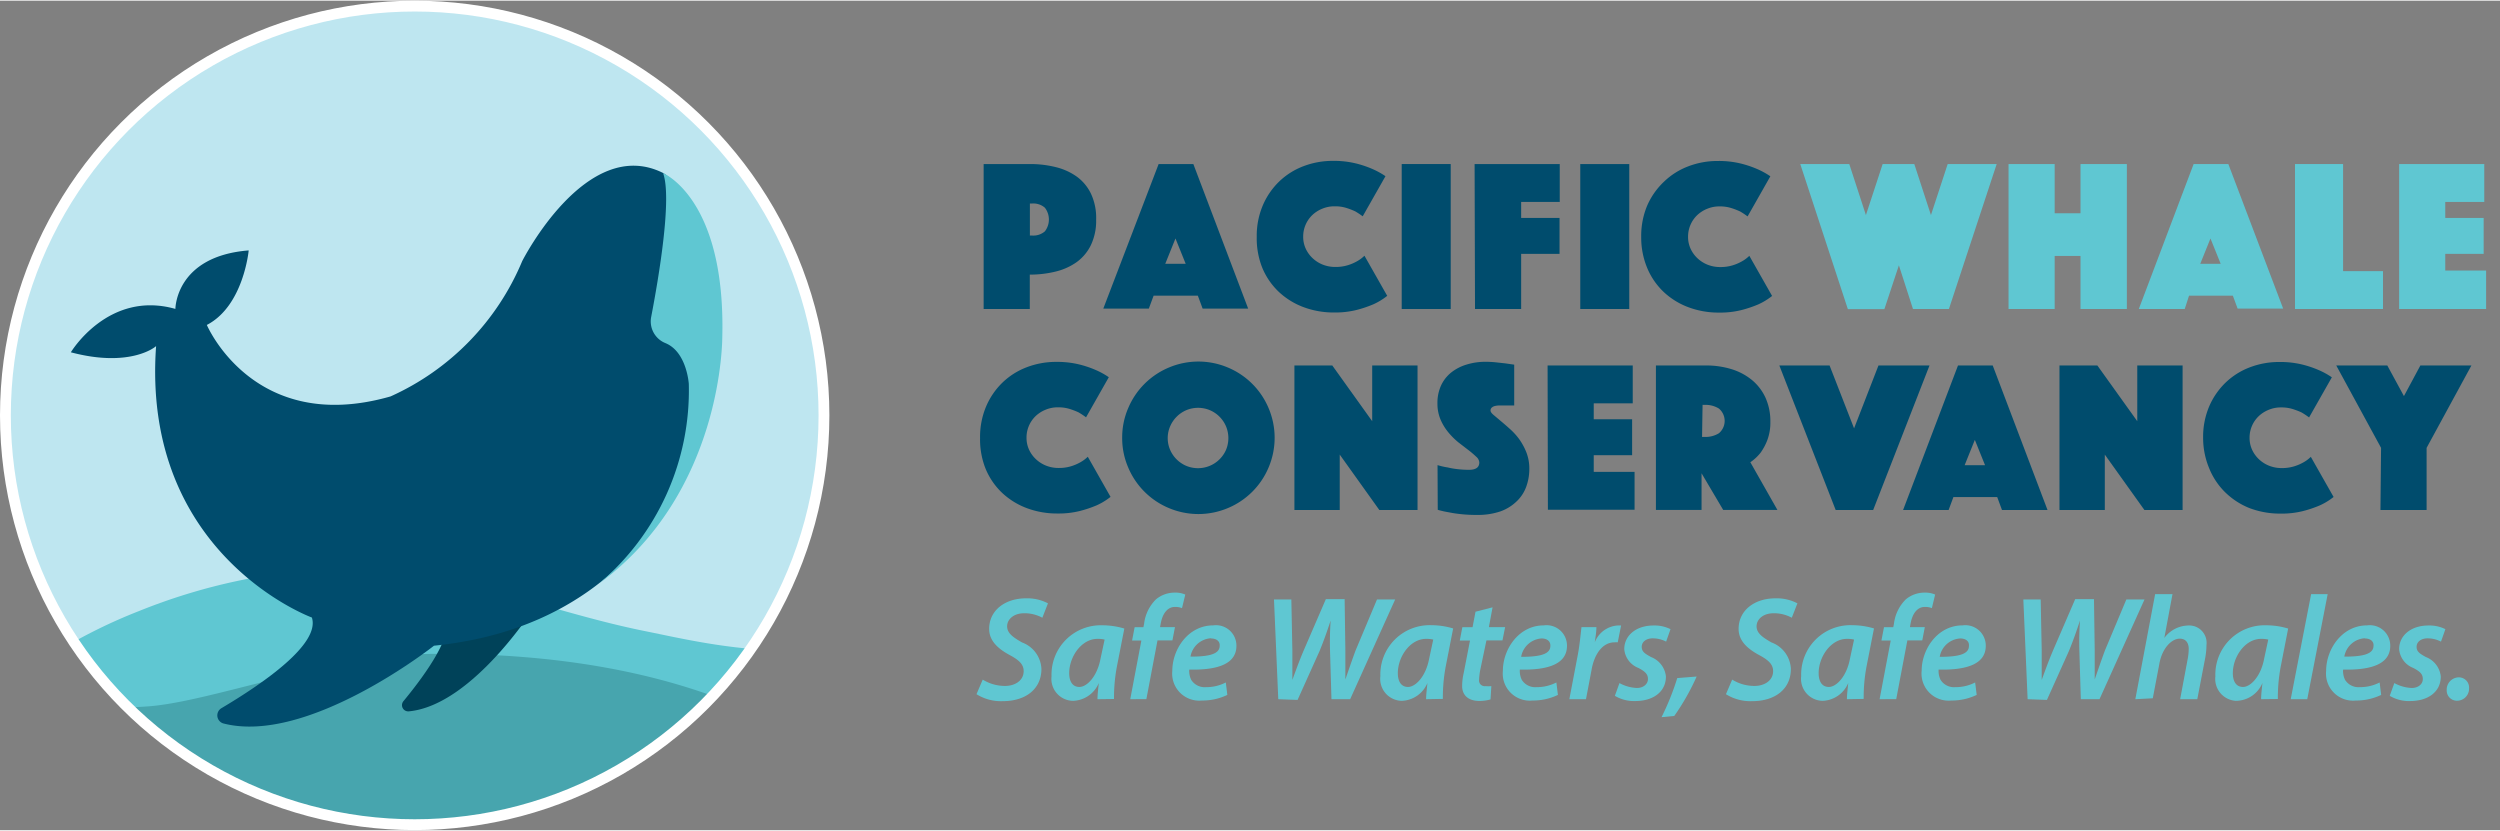 <svg id="Layer_1" data-name="Layer 1" xmlns="http://www.w3.org/2000/svg" xmlns:xlink="http://www.w3.org/1999/xlink" width="3.4in" height="1.13in" viewBox="0 0 244.88 81.25"><rect x="0" y="0" width="244.88" height="81.25" fill="#808080" stroke="none"/><defs><clipPath id="clip-path"><circle cx="40.62" cy="40.62" r="40.09" fill="none"/></clipPath></defs><title>logo-pwc-footer</title><path d="M107.37,21.44a5.57,5.57,0,0,1-.51,2.49,4.46,4.46,0,0,1-1.39,1.67,6,6,0,0,1-2.06.93,10.35,10.35,0,0,1-2.54.3V30.2H96.35V16h4.52a10.35,10.35,0,0,1,2.54.3,6,6,0,0,1,2.06.93,4.46,4.46,0,0,1,1.39,1.67A5.58,5.58,0,0,1,107.37,21.44ZM100.88,23h.19a1.71,1.71,0,0,0,1.28-.41,1.9,1.9,0,0,0,0-2.31,1.71,1.71,0,0,0-1.28-.41h-.19Z" fill="#004c6d"/><path d="M113.49,16h3.4l5.37,14.16h-4.46l-.47-1.27H113l-.47,1.27h-4.46Zm2.65,9.77-1-2.48-1,2.48Z" fill="#004c6d"/><path d="M123.1,23.13a7.64,7.64,0,0,1,.59-3.07,7.16,7.16,0,0,1,1.61-2.35,7,7,0,0,1,2.38-1.5,8,8,0,0,1,2.89-.52,9,9,0,0,1,2.16.23,10.22,10.22,0,0,1,1.62.53,7.63,7.63,0,0,1,1.36.74l-2.23,3.93a7.63,7.63,0,0,0-.74-.49,7.28,7.28,0,0,0-.86-.33,3.73,3.73,0,0,0-1.14-.16,3.07,3.07,0,0,0-1.21.23,3.11,3.11,0,0,0-1,.64,2.91,2.91,0,0,0-.88,2.1,2.77,2.77,0,0,0,.24,1.16,3,3,0,0,0,.67.94,3.15,3.15,0,0,0,1,.64,3.29,3.29,0,0,0,1.25.23,4,4,0,0,0,1.21-.17,4.45,4.45,0,0,0,.89-.38,3.3,3.3,0,0,0,.74-.55l2.23,3.93a6.3,6.3,0,0,1-1.36.83,11.49,11.49,0,0,1-1.63.55,8.5,8.5,0,0,1-2.19.25,8.4,8.4,0,0,1-3.06-.54,7.22,7.22,0,0,1-2.42-1.52,6.88,6.88,0,0,1-1.59-2.35A7.74,7.74,0,0,1,123.1,23.13Z" fill="#004c6d"/><path d="M137.3,16h4.8V30.2h-4.8Z" fill="#004c6d"/><path d="M144.44,16h8.34v3.71H149v1.57h3.76v3.52H149V30.2h-4.52Z" fill="#004c6d"/><path d="M154.79,16h4.8V30.2h-4.8Z" fill="#004c6d"/><path d="M160.76,23.13a7.64,7.64,0,0,1,.59-3.07A7.16,7.16,0,0,1,163,17.72a7,7,0,0,1,2.38-1.5,8,8,0,0,1,2.89-.52,9,9,0,0,1,2.16.23,10.22,10.22,0,0,1,1.62.53,7.63,7.63,0,0,1,1.36.74l-2.23,3.93a7.63,7.63,0,0,0-.74-.49,7.28,7.28,0,0,0-.86-.33,3.73,3.73,0,0,0-1.14-.16,3.07,3.07,0,0,0-1.21.23,3.11,3.11,0,0,0-1,.64,2.91,2.91,0,0,0-.88,2.1,2.77,2.77,0,0,0,.24,1.16,3,3,0,0,0,.67.94,3.15,3.15,0,0,0,1,.64,3.29,3.29,0,0,0,1.25.23,4,4,0,0,0,1.21-.17,4.45,4.45,0,0,0,.89-.38,3.3,3.3,0,0,0,.74-.55l2.23,3.93a6.3,6.3,0,0,1-1.36.83,11.49,11.49,0,0,1-1.63.55,8.5,8.5,0,0,1-2.19.25,8.4,8.4,0,0,1-3.06-.54,7.22,7.22,0,0,1-2.42-1.52,6.88,6.88,0,0,1-1.59-2.35A7.74,7.74,0,0,1,160.76,23.13Z" fill="#004c6d"/><path d="M176.34,16h4.8L182.77,21,184.41,16h3.1L189.14,21,190.78,16h4.8L190.9,30.2h-3.52L186,25.92l-1.42,4.29H181Z" fill="#5fc7d2"/><path d="M196.74,16h4.52v4.82h2.53V16h4.54V30.2h-4.54V25h-2.53V30.2h-4.52Z" fill="#5fc7d2"/><path d="M214.87,16h3.4l5.37,14.16h-4.46l-.47-1.27h-4.29L214,30.2H209.5Zm2.65,9.77-1-2.48-1,2.48Z" fill="#5fc7d2"/><path d="M224.8,16h4.71V26.49h3.91V30.2H224.8Z" fill="#5fc7d2"/><path d="M235,16h8.34v3.71h-3.82v1.57h3.76v3.52h-3.76v1.63h4V30.2H235Z" fill="#5fc7d2"/><path d="M96,42.82a7.64,7.64,0,0,1,.59-3.07,7.16,7.16,0,0,1,1.61-2.35,7,7,0,0,1,2.38-1.5,8,8,0,0,1,2.89-.52,9,9,0,0,1,2.16.23,10.22,10.22,0,0,1,1.62.53,7.63,7.63,0,0,1,1.36.74l-2.23,3.93a7.63,7.63,0,0,0-.74-.49,7.28,7.28,0,0,0-.86-.33,3.73,3.73,0,0,0-1.14-.16,3.07,3.07,0,0,0-1.21.23,3.11,3.11,0,0,0-1,.64,2.91,2.91,0,0,0-.88,2.1,2.77,2.77,0,0,0,.24,1.16,3,3,0,0,0,.67.94,3.15,3.15,0,0,0,1,.64,3.29,3.29,0,0,0,1.25.23,4,4,0,0,0,1.21-.17,4.45,4.45,0,0,0,.89-.38,3.3,3.3,0,0,0,.74-.55l2.23,3.93a6.3,6.3,0,0,1-1.36.83,11.49,11.49,0,0,1-1.63.55,8.5,8.5,0,0,1-2.19.25,8.4,8.4,0,0,1-3.06-.54,7.22,7.22,0,0,1-2.42-1.52,6.88,6.88,0,0,1-1.59-2.35A7.74,7.74,0,0,1,96,42.82Z" fill="#004c6d"/><path d="M109.92,42.82a7.23,7.23,0,0,1,.58-2.89,7.43,7.43,0,0,1,4-4,7.43,7.43,0,0,1,5.77,0,7.43,7.43,0,0,1,4,4,7.43,7.43,0,0,1,0,5.77,7.42,7.42,0,0,1-4,4,7.43,7.43,0,0,1-5.77,0,7.42,7.42,0,0,1-4-4A7.22,7.22,0,0,1,109.92,42.82Zm4.46,0a2.88,2.88,0,0,0,.23,1.16,3,3,0,0,0,1.58,1.58,3,3,0,0,0,2.31,0A3,3,0,0,0,120.09,44a3,3,0,0,0,0-2.31,3,3,0,0,0-1.58-1.58,3,3,0,0,0-2.31,0,3,3,0,0,0-1.58,1.58A2.88,2.88,0,0,0,114.38,42.82Z" fill="#004c6d"/><path d="M126.79,35.73h3.71l3.91,5.46V35.73h4.44V49.89h-3.74l-3.88-5.43v5.43h-4.44Z" fill="#004c6d"/><path d="M140.81,45.49a7,7,0,0,0,1,.23,7.74,7.74,0,0,0,1,.17,9.33,9.33,0,0,0,1.09.06q1,0,1-.72a.81.81,0,0,0-.3-.56,9.23,9.23,0,0,0-.75-.64l-1-.77a7.1,7.1,0,0,1-1-1,5.09,5.09,0,0,1-.75-1.24,4,4,0,0,1-.3-1.58,4.08,4.08,0,0,1,.36-1.76,3.54,3.54,0,0,1,1-1.27,4.49,4.49,0,0,1,1.5-.77,6.2,6.2,0,0,1,1.84-.27,9.87,9.87,0,0,1,1,.05l.91.1.91.13v4l-.38,0-.38,0-.45,0h-.32a1.94,1.94,0,0,0-.36.05.73.73,0,0,0-.3.15.37.37,0,0,0-.13.3q0,.17.29.42l.7.59q.41.34.91.79a6.38,6.38,0,0,1,.91,1,6,6,0,0,1,.7,1.29,4.33,4.33,0,0,1,.29,1.61,5.08,5.08,0,0,1-.3,1.75,3.72,3.72,0,0,1-.92,1.42,4.42,4.42,0,0,1-1.6,1,6.86,6.86,0,0,1-2.31.35,14.05,14.05,0,0,1-1.5-.07q-.69-.07-1.22-.18a10.17,10.17,0,0,1-1.12-.25Z" fill="#004c6d"/><path d="M151.59,35.73h8.34v3.71h-3.82V41h3.76v3.52h-3.76v1.63h4v3.71h-8.49Z" fill="#004c6d"/><path d="M162.2,35.73h4.88a8.42,8.42,0,0,1,2.52.36,5.86,5.86,0,0,1,2,1.06,4.87,4.87,0,0,1,1.33,1.73,5.57,5.57,0,0,1,.48,2.37,4.86,4.86,0,0,1-.3,1.8,5.54,5.54,0,0,1-.66,1.23,4.59,4.59,0,0,1-1,.93l2.65,4.67h-5.31l-2.12-3.59v3.59H162.2Zm4.52,7H167a2.48,2.48,0,0,0,1.37-.36,1.58,1.58,0,0,0,0-2.42,2.48,2.48,0,0,0-1.37-.36h-.23Z" fill="#004c6d"/><path d="M179.21,35.73l2.4,6.16L184,35.73H189l-5.52,14.16h-3.67l-5.52-14.16Z" fill="#004c6d"/><path d="M191.79,35.73h3.4l5.37,14.16H196.1l-.47-1.27h-4.29l-.47,1.27h-4.46Zm2.65,9.77-1-2.48-1,2.48Z" fill="#004c6d"/><path d="M201.73,35.73h3.71l3.91,5.46V35.73h4.44V49.89h-3.74l-3.88-5.43v5.43h-4.44Z" fill="#004c6d"/><path d="M215.8,42.82a7.64,7.64,0,0,1,.59-3.07A7.16,7.16,0,0,1,218,37.41a7,7,0,0,1,2.38-1.5,8,8,0,0,1,2.89-.52,9,9,0,0,1,2.16.23,10.22,10.22,0,0,1,1.62.53,7.63,7.63,0,0,1,1.36.74l-2.23,3.93a7.63,7.63,0,0,0-.74-.49,7.28,7.28,0,0,0-.86-.33,3.73,3.73,0,0,0-1.14-.16,3.07,3.07,0,0,0-1.21.23,3.11,3.11,0,0,0-1,.64,2.91,2.91,0,0,0-.88,2.1,2.77,2.77,0,0,0,.24,1.16,3,3,0,0,0,.67.94,3.15,3.15,0,0,0,1,.64,3.29,3.29,0,0,0,1.25.23,4,4,0,0,0,1.21-.17,4.45,4.45,0,0,0,.89-.38,3.3,3.3,0,0,0,.74-.55l2.23,3.93a6.3,6.3,0,0,1-1.36.83,11.49,11.49,0,0,1-1.63.55,8.5,8.5,0,0,1-2.19.25,8.4,8.4,0,0,1-3.06-.54A7.22,7.22,0,0,1,218,48.19a6.88,6.88,0,0,1-1.59-2.35A7.74,7.74,0,0,1,215.8,42.82Z" fill="#004c6d"/><path d="M233.23,43.8l-4.39-8.07h5l1.63,3,1.61-3h5l-4.39,8.07v6.09h-4.52Z" fill="#004c6d"/><path d="M96.26,66.5a4.11,4.11,0,0,0,2.2.62c.94,0,1.81-.51,1.81-1.45,0-.64-.42-1.07-1.38-1.58-1.13-.61-2-1.39-2-2.55,0-1.87,1.62-3,3.59-3a4.36,4.36,0,0,1,2.17.49l-.55,1.41a3.68,3.68,0,0,0-1.77-.44c-1.07,0-1.68.62-1.68,1.28s.55,1.06,1.46,1.58a2.9,2.9,0,0,1,1.9,2.59c0,2-1.58,3.16-3.77,3.16a4.51,4.51,0,0,1-2.59-.68Z" fill="#5fc7d2"/><path d="M107.5,68.42c0-.42.07-1,.13-1.59h0a2.83,2.83,0,0,1-2.52,1.75A2.15,2.15,0,0,1,103,66.18a4.83,4.83,0,0,1,5-5,7.48,7.48,0,0,1,2.13.32l-.72,3.68a16.41,16.41,0,0,0-.29,3.22Zm.7-5.84a2.83,2.83,0,0,0-.7-.07c-1.57,0-2.77,1.75-2.77,3.36,0,.74.28,1.35,1,1.35s1.74-1,2.07-2.78Z" fill="#5fc7d2"/><path d="M110.71,68.42l1.09-5.75h-.91l.25-1.3H112l.07-.36a4,4,0,0,1,1.17-2.38,2.85,2.85,0,0,1,1.86-.65,2.37,2.37,0,0,1,1,.19l-.32,1.33a1.81,1.81,0,0,0-.68-.12c-.8,0-1.25.74-1.41,1.65l-.06.33h1.46l-.25,1.3h-1.46l-1.09,5.75Z" fill="#5fc7d2"/><path d="M120.22,68a5.67,5.67,0,0,1-2.49.55,2.65,2.65,0,0,1-2.9-2.91c0-2.13,1.57-4.45,4-4.45a2,2,0,0,1,2.28,2c0,1.81-1.9,2.39-4.62,2.33a2,2,0,0,0,.19,1,1.56,1.56,0,0,0,1.45.72,4.17,4.17,0,0,0,1.94-.46Zm-1.61-5.55a2.17,2.17,0,0,0-2,1.8c1.74,0,2.86-.22,2.86-1.06C119.51,62.74,119.15,62.47,118.61,62.47Z" fill="#5fc7d2"/><path d="M125.21,68.42l-.42-9.77h1.7l.1,5c0,1.22,0,2.12,0,2.88h0c.3-.81.59-1.65,1.09-2.84l2.19-5.07h1.84l.07,4.93c0,1.22,0,2.13,0,2.94h0c.32-.93.64-1.86,1-2.84l2.1-5h1.78l-4.41,9.77h-1.83l-.14-4.71a30.37,30.37,0,0,1,.06-3h0c-.33,1-.64,1.91-1.09,3l-2.15,4.78Z" fill="#5fc7d2"/><path d="M139.69,68.42c0-.42.07-1,.13-1.59h0a2.83,2.83,0,0,1-2.52,1.75,2.15,2.15,0,0,1-2.09-2.41,4.83,4.83,0,0,1,5-5,7.48,7.48,0,0,1,2.13.32l-.72,3.68a16.41,16.41,0,0,0-.29,3.22Zm.7-5.84a2.83,2.83,0,0,0-.7-.07c-1.57,0-2.77,1.75-2.77,3.36,0,.74.28,1.35,1,1.35s1.74-1,2.07-2.78Z" fill="#5fc7d2"/><path d="M146.2,59.42l-.36,1.94h1.59l-.26,1.3H145.6L145,65.52a6.17,6.17,0,0,0-.12,1,.55.55,0,0,0,.62.62,3.66,3.66,0,0,0,.58,0L146,68.44a3.84,3.84,0,0,1-1.1.15c-1.16,0-1.68-.64-1.68-1.45a5.79,5.79,0,0,1,.16-1.32l.61-3.15h-1l.25-1.3h1l.29-1.52Z" fill="#5fc7d2"/><path d="M152.6,68a5.67,5.67,0,0,1-2.49.55,2.65,2.65,0,0,1-2.9-2.91c0-2.13,1.57-4.45,4-4.45a2,2,0,0,1,2.28,2c0,1.81-1.9,2.39-4.62,2.33a2,2,0,0,0,.19,1,1.56,1.56,0,0,0,1.45.72,4.17,4.17,0,0,0,1.94-.46ZM151,62.47a2.17,2.17,0,0,0-2,1.8c1.74,0,2.86-.22,2.86-1.06C151.89,62.74,151.53,62.47,151,62.47Z" fill="#5fc7d2"/><path d="M153.72,68.42l.83-4.35c.19-1,.28-2.07.36-2.71h1.46c0,.48-.09,1-.16,1.49h0a2.59,2.59,0,0,1,2.22-1.65l.36,0-.33,1.65a2,2,0,0,0-.32,0c-1.2,0-2,1.22-2.25,2.73l-.54,2.84Z" fill="#5fc7d2"/><path d="M158.63,66.84a3.85,3.85,0,0,0,1.7.48c.68,0,1.09-.41,1.09-.87s-.23-.72-.93-1.09a2.17,2.17,0,0,1-1.39-1.84c0-1.36,1.19-2.32,2.86-2.32a3.51,3.51,0,0,1,1.67.36l-.43,1.22a2.82,2.82,0,0,0-1.32-.32c-.64,0-1.07.35-1.07.83s.32.67.91,1a2.29,2.29,0,0,1,1.46,1.9c0,1.55-1.3,2.41-3,2.41a3.65,3.65,0,0,1-2-.51Z" fill="#5fc7d2"/><path d="M162.75,70.18a25.08,25.08,0,0,0,1.54-3.83l1.9-.15A22.64,22.64,0,0,1,164,70.06Z" fill="#5fc7d2"/><path d="M169.67,66.5a4.11,4.11,0,0,0,2.2.62c.94,0,1.81-.51,1.81-1.45,0-.64-.42-1.07-1.38-1.58-1.13-.61-2-1.39-2-2.55,0-1.87,1.62-3,3.59-3a4.36,4.36,0,0,1,2.17.49l-.55,1.41a3.68,3.68,0,0,0-1.77-.44c-1.07,0-1.68.62-1.68,1.28s.55,1.06,1.46,1.58a2.9,2.9,0,0,1,1.9,2.59c0,2-1.58,3.16-3.77,3.16a4.51,4.51,0,0,1-2.59-.68Z" fill="#5fc7d2"/><path d="M180.91,68.42c0-.42.07-1,.13-1.59h0a2.83,2.83,0,0,1-2.52,1.75,2.15,2.15,0,0,1-2.09-2.41,4.83,4.83,0,0,1,5-5,7.48,7.48,0,0,1,2.13.32l-.72,3.68a16.41,16.41,0,0,0-.29,3.22Zm.7-5.84a2.83,2.83,0,0,0-.7-.07c-1.57,0-2.77,1.75-2.77,3.36,0,.74.28,1.35,1,1.35s1.74-1,2.07-2.78Z" fill="#5fc7d2"/><path d="M184.11,68.42l1.09-5.75h-.91l.25-1.3h.91l.07-.36a4,4,0,0,1,1.17-2.38,2.85,2.85,0,0,1,1.86-.65,2.37,2.37,0,0,1,1,.19l-.32,1.33a1.81,1.81,0,0,0-.68-.12c-.8,0-1.25.74-1.41,1.65l-.06.33h1.46l-.25,1.3h-1.46l-1.09,5.75Z" fill="#5fc7d2"/><path d="M193.62,68a5.67,5.67,0,0,1-2.49.55,2.65,2.65,0,0,1-2.9-2.91c0-2.13,1.57-4.45,4-4.45a2,2,0,0,1,2.28,2c0,1.81-1.9,2.39-4.62,2.33a2,2,0,0,0,.19,1,1.56,1.56,0,0,0,1.45.72,4.17,4.17,0,0,0,1.94-.46ZM192,62.47a2.17,2.17,0,0,0-2,1.8c1.74,0,2.86-.22,2.86-1.06C192.91,62.74,192.55,62.47,192,62.47Z" fill="#5fc7d2"/><path d="M198.61,68.42l-.42-9.77h1.7l.1,5c0,1.22,0,2.12,0,2.88h0c.3-.81.59-1.65,1.09-2.84l2.19-5.07h1.84l.07,4.93c0,1.22,0,2.13,0,2.94h0c.32-.93.64-1.86,1-2.84l2.1-5h1.78l-4.41,9.77h-1.83l-.14-4.71a30.37,30.37,0,0,1,.06-3h0c-.33,1-.64,1.91-1.09,3l-2.15,4.78Z" fill="#5fc7d2"/><path d="M209.16,68.42l1.94-10.29h1.7L212,62.42h0a3,3,0,0,1,2.36-1.22,1.7,1.7,0,0,1,1.77,1.9,7.56,7.56,0,0,1-.12,1.25l-.78,4.07h-1.68l.75-4a5.72,5.72,0,0,0,.09-.93c0-.54-.25-1-.88-1-.83,0-1.75,1-2,2.48l-.64,3.36Z" fill="#5fc7d2"/><path d="M221.48,68.42c0-.42.07-1,.13-1.59h0A2.83,2.83,0,0,1,219,68.58,2.15,2.15,0,0,1,217,66.18a4.83,4.83,0,0,1,5-5,7.48,7.48,0,0,1,2.13.32l-.72,3.68a16.41,16.41,0,0,0-.29,3.22Zm.7-5.84a2.83,2.83,0,0,0-.7-.07c-1.57,0-2.77,1.75-2.77,3.36,0,.74.28,1.35,1,1.35s1.74-1,2.07-2.78Z" fill="#5fc7d2"/><path d="M224.38,68.42l2-10.29H228l-2,10.29Z" fill="#5fc7d2"/><path d="M233.24,68a5.67,5.67,0,0,1-2.49.55,2.65,2.65,0,0,1-2.9-2.91c0-2.13,1.57-4.45,4-4.45a2,2,0,0,1,2.28,2c0,1.81-1.9,2.39-4.62,2.33a2,2,0,0,0,.19,1,1.56,1.56,0,0,0,1.45.72,4.17,4.17,0,0,0,1.94-.46Zm-1.61-5.55a2.17,2.17,0,0,0-2,1.8c1.74,0,2.86-.22,2.86-1.06C232.53,62.74,232.17,62.47,231.63,62.47Z" fill="#5fc7d2"/><path d="M234.53,66.84a3.85,3.85,0,0,0,1.7.48c.68,0,1.09-.41,1.09-.87s-.23-.72-.93-1.09A2.17,2.17,0,0,1,235,63.52c0-1.36,1.19-2.32,2.86-2.32a3.51,3.51,0,0,1,1.67.36l-.43,1.22a2.82,2.82,0,0,0-1.32-.32c-.64,0-1.07.35-1.07.83s.32.67.91,1a2.29,2.29,0,0,1,1.46,1.9c0,1.55-1.3,2.41-3,2.41a3.65,3.65,0,0,1-2-.51Z" fill="#5fc7d2"/><path d="M239.66,67.53a1.2,1.2,0,0,1,1.19-1.25,1,1,0,0,1,1,1.07,1.18,1.18,0,0,1-1.2,1.22A1,1,0,0,1,239.66,67.53Z" fill="#5fc7d2"/><circle cx="40.62" cy="40.62" r="40.09" fill="#bee6f0"/><g clip-path="url(#clip-path)"><path d="M-12.35,82.25H93.6c0-7.56,0-14.18,0-22.76C81.93,66.19,70,63.13,63.28,61.77c-10.05-2-19.79-6.43-30.21-6.16a57.88,57.88,0,0,0-19.44,4.17A51.36,51.36,0,0,0-12.35,82.25Z" fill="#5fc7d2"/><path d="M-12.35,82.25s0-18.19,0-21.86c0,0,8.67,10.07,26.89,8.73,6.21-.46,18-5.08,27.87-5.14,11.69-.08,23.05,1.64,32.77,6.39A88.21,88.21,0,0,1,93.6,82.25Z" fill="#47a5ae"/></g><path d="M52.62,59s-6.2,10-12.57,10.61a.61.61,0,0,1-.53-1c2.28-2.76,5.22-6.89,4-8.51" fill="#004259"/><path d="M6.94,34.44s3.66-6.11,10.24-4.25c0,0,0-5.16,7.18-5.73,0,0-.5,5.44-4.1,7.3,0,0,4.6,10.85,18,7A25.13,25.13,0,0,0,51.15,25.51s6.27-12.39,13.79-8.64c0,0,6.72,3.77,5.15,19.31,0,0-2.05,24.42-27.58,27,0,0-12.33,9.74-20.61,7.62a.82.82,0,0,1-.21-1.5c4.11-2.44,9.69-6.29,8.86-8.88,0,0-16.73-6.11-15.26-26.59C15.29,33.86,12.81,36,6.94,34.44Z" fill="#004c6d"/><path d="M58.68,57.09a24.74,24.74,0,0,0,8.79-19.55s-.19-3.14-2.29-4A2.29,2.29,0,0,1,63.78,31c.76-3.95,2.06-11.69,1.17-14.11,0,0,6.14,2.48,5.8,16.07C70.74,32.94,70.89,48.15,58.68,57.09Z" fill="#5fc7d2"/><circle cx="40.62" cy="40.62" r="40.09" fill="none" stroke="#fff" stroke-miterlimit="10" stroke-width="1.06"/></svg>